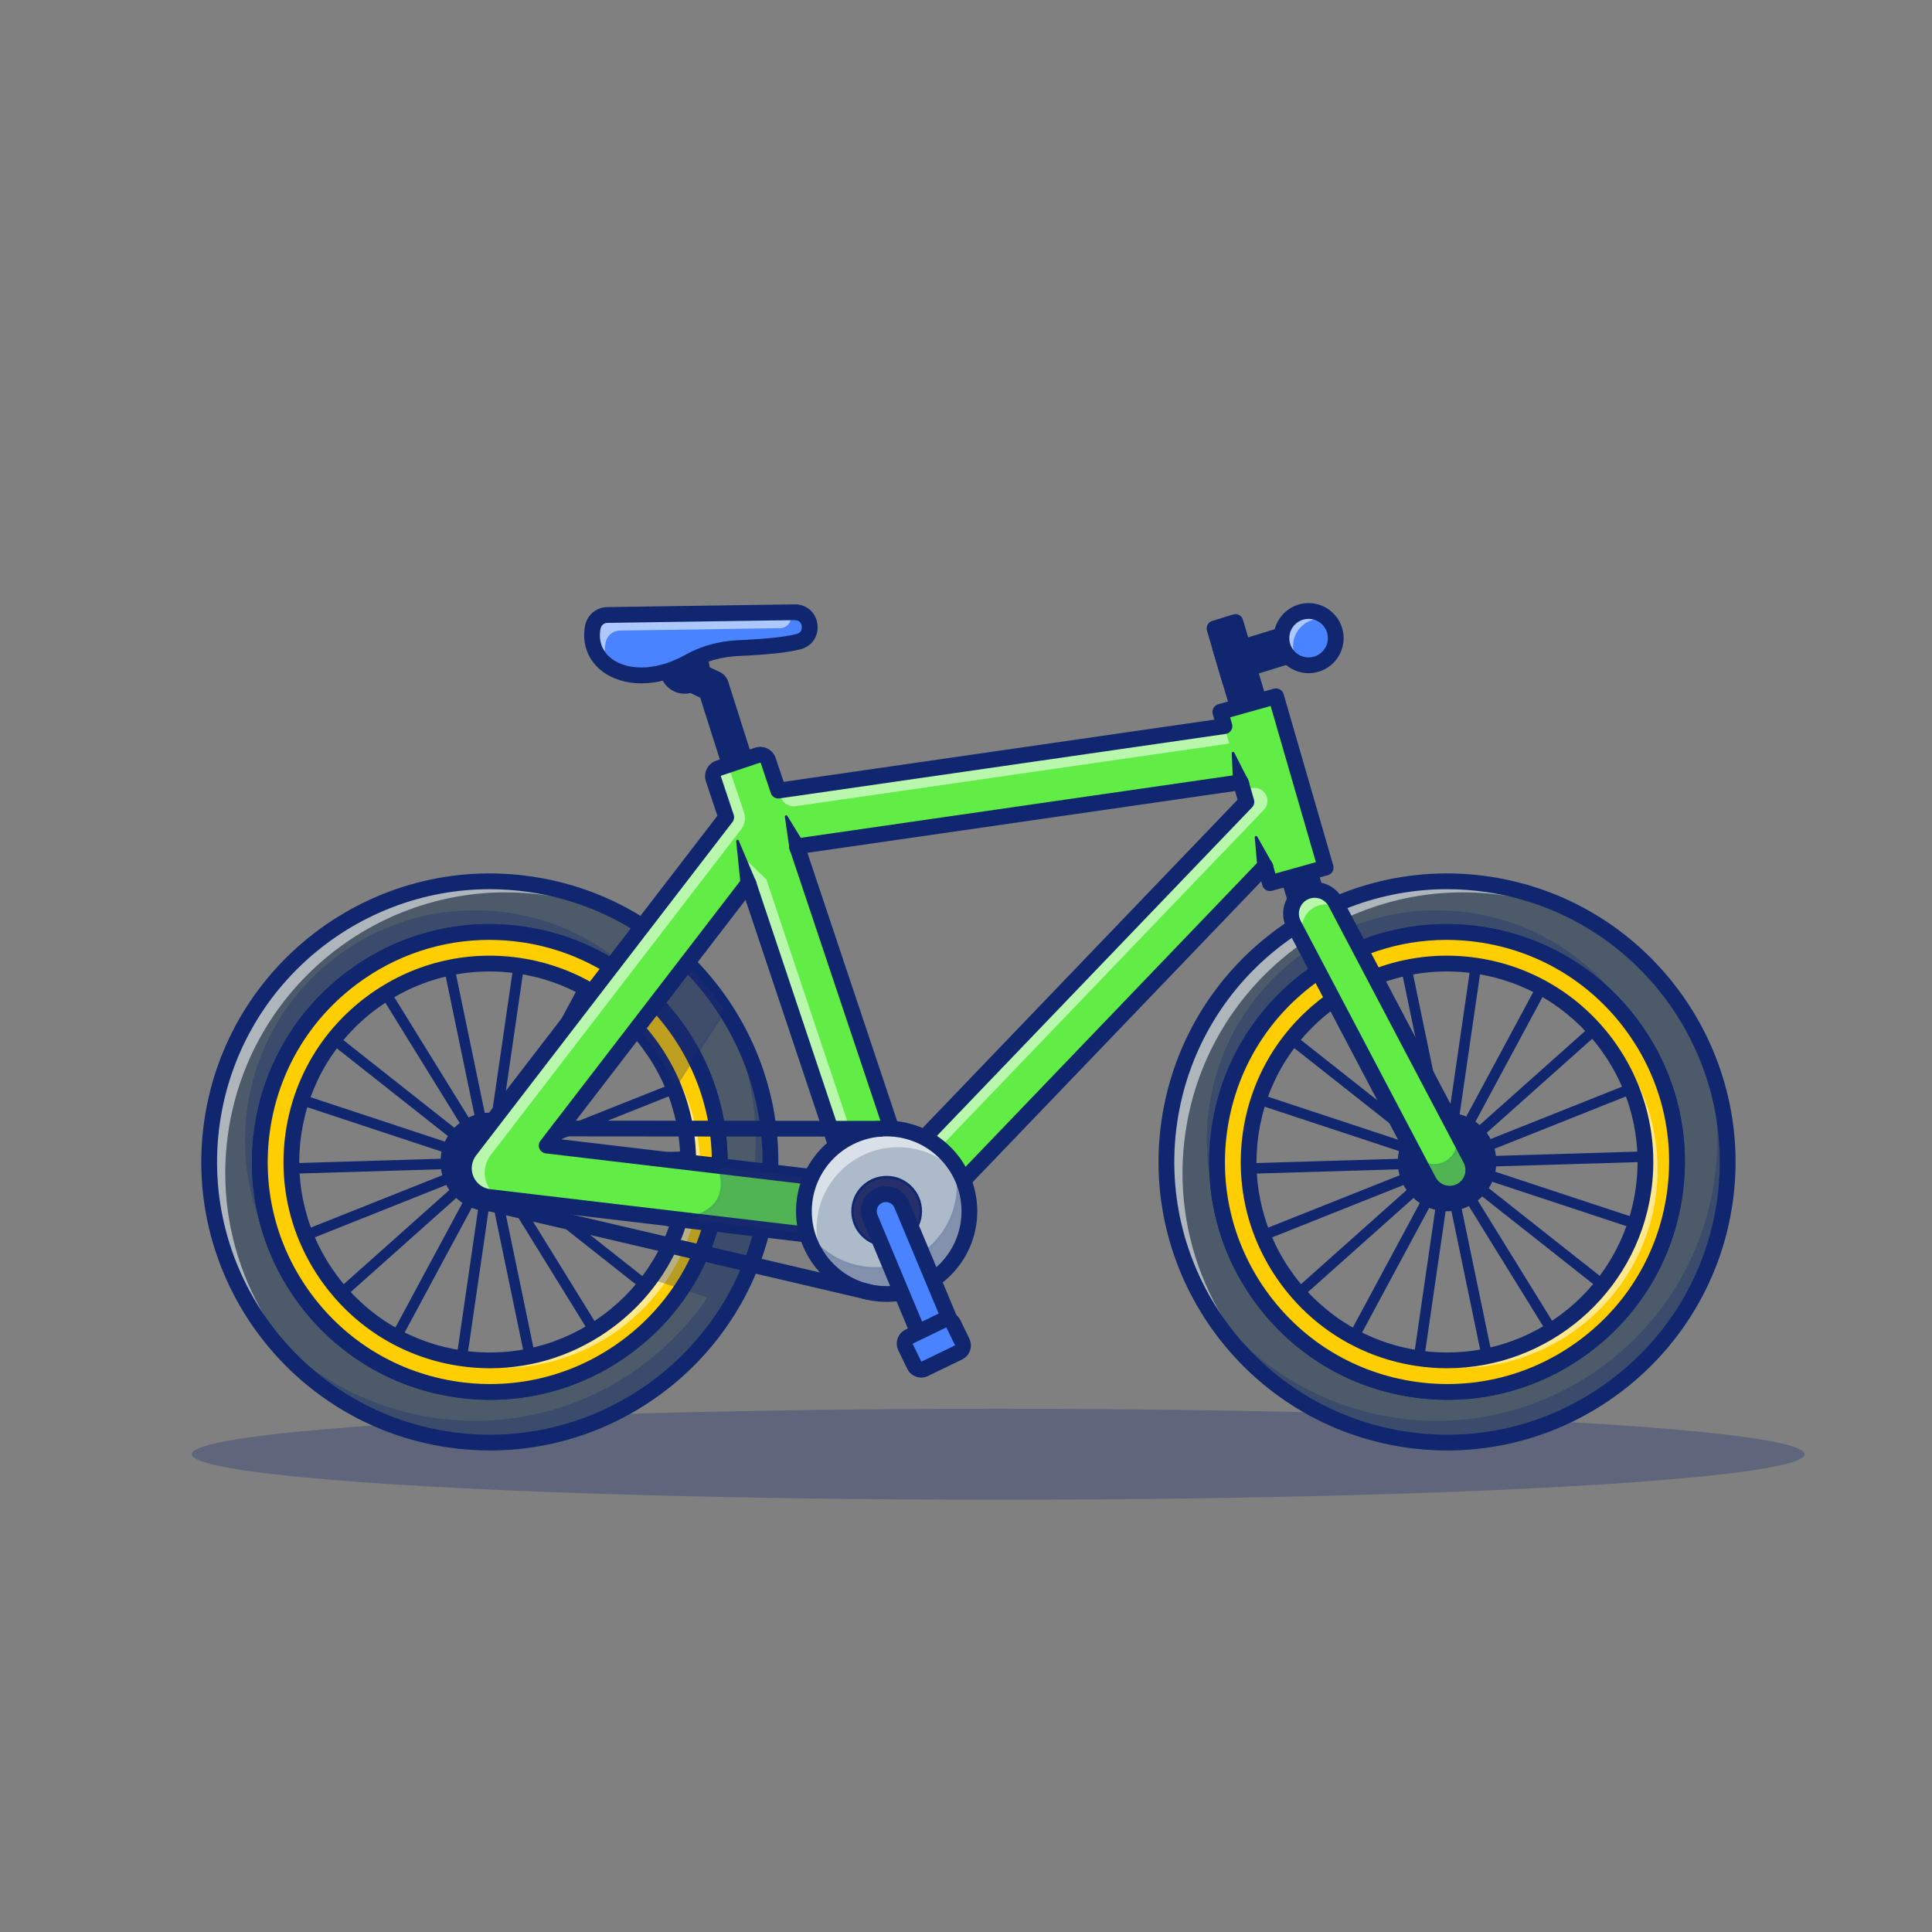 <?xml version="1.0" encoding="utf-8"?>
<!-- Generator: Adobe Illustrator 27.5.0, SVG Export Plug-In . SVG Version: 6.00 Build 0)  -->
<svg version="1.1" id="Layer_1" xmlns="http://www.w3.org/2000/svg" xmlns:xlink="http://www.w3.org/1999/xlink" x="0px" y="0px"
	 viewBox="0 0 4000 4000" style="enable-background:new 0 0 4000 4000;" xml:space="preserve">
<rect x="0" y="0" width="4000" height="4000" fill="#808080" stroke="none"/>
<g>
	<g>
		<g>
			<!-- <rect style="fill:#00EDF9;" width="4000" height="4000"/> -->
		</g>
	</g>
	<g>
		<g>
			<!-- <rect style="fill:#00EDF9;" width="4000" height="4000"/> -->
		</g>
	</g>
	<g style="opacity:0.3;">
		<g>
			<ellipse style="fill:#102770;" cx="2066.695" cy="3010.85" rx="1669.617" ry="94.15"/>
		</g>
	</g>
	<g>
		<g>
			<g>
				<g>
					<path style="fill:#4C5A69;stroke:#102770;stroke-width:5;stroke-miterlimit:10;" d="M1501.686,2090.4
						c-34.399-53.25-77.45-100.75-127.45-140.4c-77.5-61.5-171.75-104-276.55-119.25c-317-46.1-612.4,174.301-658.55,491.35
						c-46.15,317.001,174.25,612.4,491.25,658.55c239.65,34.85,466.95-82.55,583.55-278.8c35.2-59.2,60.3-125.55,72.65-197.1
						c0.9-5.1,1.7-10.2,2.45-15.35C1610.086,2344.7,1575.586,2204.45,1501.686,2090.4z M1410.886,2668.8
						c-98.65,148.6-277.1,235.4-465.4,208c-260.15-37.85-440.35-279.45-402.5-539.6c37.85-260.2,279.45-440.4,539.6-402.55
						c86.8,12.6,164.65,47.9,228.5,99.05c52.7,42.05,95.8,94.95,126.5,154.7c43.8,85.05,62.35,184,47.55,285.85
						c-0.7,4.65-1.4,9.25-2.25,13.85C1471.236,2554.65,1446.186,2615.7,1410.886,2668.8z"/>
				</g>
			</g>
			<g style="opacity:0.3;">
				<g>
					<path style="fill:#102770;" d="M1051.986,1889.7c-260.15-37.85-501.75,142.3-539.6,402.5c-19.25,132.3,17.9,259.8,93.3,358.151
						c-54.45-90.801-79.15-200.2-62.7-313.151c37.85-260.2,279.45-440.4,539.6-402.55c127.9,18.6,236.45,86.4,309.25,181.45
						C1320.836,1997.75,1199.235,1911.1,1051.986,1889.7z"/>
				</g>
			</g>
			<g style="opacity:0.55;">
				<g>
					<path style="fill:#FFFFFF;" d="M1131.049,1853.587c83.269,12.115,159.905,41.47,226.777,83.871
						c-74.26-54.751-162.652-92.527-260.141-106.711c-317.025-46.126-612.442,174.293-658.568,491.319
						c-34.011,233.757,76.85,455.811,264.588,574.758c-167.321-123.182-263.166-332.381-231.224-551.919
						C518.607,2027.88,814.022,1807.461,1131.049,1853.587z"/>
				</g>
			</g>
			<g>
				<g>
					<path style="fill:#102770;" d="M1115.047,2420.425c-8.097,55.653-59.974,94.351-115.692,86.245
						c-55.653-8.097-94.351-59.974-86.254-115.627c8.107-55.719,59.984-94.416,115.636-86.319
						C1084.455,2312.83,1123.153,2364.706,1115.047,2420.425z"/>
				</g>
			</g>
			<g>
				<g>
					
						<rect x="846.326" y="2184.642" transform="matrix(0.144 -0.99 0.99 0.144 -1278.428 2913.158)" style="fill:#102770;" width="396.608" height="21.772"/>
				</g>
			</g>
			<g>
				<g>
					
						<rect x="785.159" y="2605.033" transform="matrix(0.144 -0.99 0.99 0.144 -1746.799 3212.493)" style="fill:#102770;" width="396.611" height="21.772"/>
				</g>
			</g>
			<g>
				<g>
					
						<rect x="960.008" y="1999.439" transform="matrix(0.979 -0.203 0.203 0.979 -426.243 243.078)" style="fill:#102770;" width="21.773" height="396.611"/>
				</g>
			</g>
			<g>
				<g>
					
						<rect x="1046.314" y="2415.399" transform="matrix(0.979 -0.203 0.203 0.979 -508.95 269.286)" style="fill:#102770;" width="21.773" height="396.611"/>
				</g>
			</g>
			<g>
				<g>
					
						<rect x="891.479" y="2026.741" transform="matrix(0.851 -0.526 0.526 0.851 -1035.114 806.854)" style="fill:#102770;" width="21.77" height="396.61"/>
				</g>
			</g>
			<g>
				<g>
					
						<rect x="1114.847" y="2388.098" transform="matrix(0.851 -0.526 0.526 0.851 -1191.745 978.282)" style="fill:#102770;" width="21.77" height="396.61"/>
				</g>
			</g>
			<g>
				<g>
					
						<rect x="836.418" y="2075.835" transform="matrix(0.62 -0.785 0.785 0.62 -1462.811 1530.494)" style="fill:#102770;" width="21.77" height="396.611"/>
				</g>
			</g>
			<g>
				<g>
					
						<rect x="1169.907" y="2339.002" transform="matrix(0.62 -0.785 0.785 0.62 -1542.501 1892.426)" style="fill:#102770;" width="21.77" height="396.611"/>
				</g>
			</g>
			<g>
				<g>
					
						<rect x="801.469" y="2140.802" transform="matrix(0.314 -0.95 0.95 0.314 -1663.512 2376.856)" style="fill:#102770;" width="21.772" height="396.61"/>
				</g>
			</g>
			<g>
				<g>
					
						<rect x="1204.854" y="2274.037" transform="matrix(0.314 -0.95 0.95 0.314 -1513.154 2851.336)" style="fill:#102770;" width="21.772" height="396.61"/>
				</g>
			</g>
			<g>
				<g>
					
						<rect x="603.429" y="2401.22" transform="matrix(1 -0.03 0.03 1 -72.126 25.183)" style="fill:#102770;" width="396.61" height="21.773"/>
				</g>
			</g>
			<g>
				<g>
					
						<rect x="1028.057" y="2388.456" transform="matrix(1 -0.03 0.03 1 -71.55 37.938)" style="fill:#102770;" width="396.61" height="21.773"/>
				</g>
			</g>
			<g>
				<g>
					
						<rect x="618.416" y="2473.452" transform="matrix(0.929 -0.37 0.37 0.929 -861.404 478.63)" style="fill:#102770;" width="396.611" height="21.77"/>
				</g>
			</g>
			<g>
				<g>
					
						<rect x="1013.07" y="2316.226" transform="matrix(0.929 -0.37 0.37 0.929 -775.206 613.527)" style="fill:#102770;" width="396.61" height="21.77"/>
				</g>
			</g>
			<g>
				<g>
					
						<rect x="657.203" y="2536.199" transform="matrix(0.746 -0.665 0.665 0.746 -1478.174 1215.371)" style="fill:#102770;" width="396.611" height="21.772"/>
				</g>
			</g>
			<g>
				<g>
					
						<rect x="974.282" y="2253.477" transform="matrix(0.746 -0.665 0.665 0.746 -1209.592 1354.682)" style="fill:#102770;" width="396.611" height="21.772"/>
				</g>
			</g>
			<g>
				<g>
					
						<rect x="715.113" y="2581.899" transform="matrix(0.474 -0.881 0.881 0.474 -1802.695 2169.003)" style="fill:#102770;" width="396.61" height="21.77"/>
				</g>
			</g>
			<g>
				<g>
					
						<rect x="916.373" y="2207.78" transform="matrix(0.474 -0.881 0.881 0.474 -1367.292 2149.347)" style="fill:#102770;" width="396.61" height="21.77"/>
				</g>
			</g>
			<g>
				<g>
					<path style="fill:#102770;" d="M1014.452,3003.069c-28.528,0-57.357-2.048-86.403-6.274
						c-325.917-47.419-552.493-351.152-505.073-677.07c47.424-325.95,351.156-552.559,677.078-505.125
						c157.644,22.935,297.063,106.079,392.574,234.119c95.511,128.037,135.481,285.369,112.544,443.013
						C1561.979,2788.606,1306.057,3003.069,1014.452,3003.069z M1013.697,1840.987c-275.662,0-517.563,202.751-558.403,483.44
						c-44.827,308.098,169.36,595.225,477.458,640.054c308.121,44.819,595.277-169.353,640.104-477.451
						c21.681-149.011-16.107-297.74-106.404-418.784c-90.295-121.047-222.089-199.649-371.1-221.331
						C1067.915,1842.923,1040.644,1840.987,1013.697,1840.987z M1015.094,2898.179c-23.867,0-47.889-1.729-71.936-5.229
						c-130.135-18.933-245.112-87.417-323.752-192.835c-78.639-105.42-111.52-235.144-92.586-365.281
						c18.938-130.156,87.423-245.142,192.841-323.772c105.41-78.625,235.132-111.501,365.276-92.563
						c268.657,39.087,455.426,289.458,416.338,558.115c-18.936,130.142-87.412,245.12-192.816,323.755
						C1222.522,2864.48,1120.411,2898.177,1015.094,2898.179z M1013.073,1945.933c-98.33,0-193.645,31.453-273.887,91.306
						c-98.425,73.416-162.368,180.774-180.049,302.297c-17.678,121.504,13.021,242.624,86.445,341.052
						c73.423,98.425,180.774,162.368,302.278,180.046l0,0c121.527,17.683,242.65-13.017,341.071-86.443
						c98.413-73.418,162.347-180.771,180.027-302.28c36.495-250.837-137.885-484.602-388.723-521.099
						C1057.793,1947.549,1035.347,1945.933,1013.073,1945.933z"/>
				</g>
			</g>
			<g>
				<g>
					<path style="fill:#FFCE00;" d="M1437.586,2188.4c-30.7-59.75-73.8-112.65-126.5-154.7c-63.85-51.15-141.7-86.45-228.5-99.05
						c-260.15-37.85-501.75,142.35-539.6,402.55c-37.85,260.15,142.35,501.75,402.5,539.6c188.3,27.4,366.75-59.4,465.4-208
						c35.3-53.1,60.35-114.15,72-180.7c0.85-4.6,1.55-9.2,2.25-13.85C1499.936,2372.4,1481.386,2273.45,1437.586,2188.4z
						 M1345.786,2647.65c-86.9,118.9-235.2,187.15-390.85,164.5c-224.15-32.6-379.9-241.5-347.3-465.549
						c32.6-224.15,241.45-379.901,465.55-347.3c75.4,10.95,143.05,41.9,198.4,86.7c54.8,44.15,97.5,101.95,123.8,167.35
						c26.05,64.95,35.9,137.4,25.1,211.5c-0.649,4.35-1.3,8.65-2.1,12.9C1407.136,2541.1,1381.686,2598.65,1345.786,2647.65z"/>
				</g>
			</g>
			<g style="opacity:0.55;">
				<g>
					<path style="fill:#FFFFFF;" d="M1241.885,2064.087c127.57,85.278,202.106,239.071,178.581,400.761
						c-32.6,224.062-241.454,379.909-465.571,347.301c-52.245-7.602-100.732-24.777-144.043-49.559
						c49.347,33.195,106.633,56.051,169.273,65.165c224.116,32.608,432.971-123.239,465.571-347.3
						C1470.734,2308.369,1384.683,2145.255,1241.885,2064.087z"/>
				</g>
			</g>
			<g>
				<g>
					<path style="fill:#102770;" d="M1015.094,2898.179c-23.867,0-47.889-1.729-71.936-5.229
						c-130.135-18.933-245.112-87.417-323.752-192.835c-78.639-105.42-111.52-235.144-92.586-365.281
						c18.938-130.156,87.423-245.142,192.841-323.772c105.41-78.625,235.132-111.501,365.276-92.563l0,0
						c268.657,39.087,455.426,289.458,416.338,558.115c-18.936,130.142-87.412,245.12-192.816,323.755
						C1222.521,2864.48,1120.411,2898.177,1015.094,2898.179z M1013.073,1945.933c-98.33,0-193.645,31.453-273.887,91.306
						c-98.425,73.416-162.367,180.774-180.049,302.297c-17.678,121.504,13.021,242.624,86.445,341.052
						c73.423,98.425,180.774,162.368,302.278,180.046c121.516,17.671,242.649-13.017,341.071-86.443
						c98.413-73.418,162.347-180.771,180.027-302.28c36.495-250.837-137.886-484.602-388.723-521.099
						C1057.793,1947.549,1035.347,1945.933,1013.073,1945.933z M1014.72,2832.835c-20.63,0-41.384-1.494-62.158-4.519
						c-112.703-16.397-212.375-75.843-280.657-167.385c-68.275-91.533-96.847-204.004-80.452-316.692
						c16.399-112.71,75.837-212.383,167.366-280.659c91.528-68.279,204.003-96.851,316.715-80.447
						c112.709,16.396,212.382,75.835,280.658,167.363c68.278,91.528,96.848,204.006,80.449,316.714
						c-16.395,112.688-75.833,212.354-167.362,280.64C1194.616,2803.55,1106.006,2832.83,1014.72,2832.835z M1013.429,2011.277
						c-84.308,0-166.126,27.036-235.084,78.479c-84.536,63.062-139.432,155.108-154.575,259.185
						c-15.14,104.055,11.251,207.922,74.312,292.466c63.066,84.551,155.112,139.453,259.182,154.595l0,0
						c104.062,15.129,207.942-11.255,292.488-74.329c84.539-63.069,139.434-155.107,154.573-259.165
						c15.143-104.077-11.246-207.949-74.308-292.485c-63.062-84.536-155.109-139.431-259.185-154.575
						C1051.654,2012.657,1032.474,2011.277,1013.429,2011.277z"/>
				</g>
			</g>
			<g style="opacity:0.3;">
				<g>
					<g>
						<path style="fill:#262F6A;" d="M1501.686,2090.4c-18.55,28.35-41.95,64-64.1,98c-15.3,23.4-30,46-42.2,64.95
							c-26.3-65.4-69-123.199-123.8-167.35l39.501-52.3l63.149-83.7C1424.235,1989.65,1467.286,2037.15,1501.686,2090.4z"/>
					</g>
				</g>
				<g>
					<g>
						<path style="fill:#102770;" d="M1394.87,2258.77l-1.804-4.487c-26.154-65.034-68.702-122.554-123.049-166.338l-1.887-1.518
							l105.653-139.976l2.006,1.592c50.216,39.819,93.28,87.258,127.997,141.001l0.883,1.367l-17.981,27.458
							c-14.834,22.649-31.237,47.691-47.006,71.895c-15.299,23.398-29.995,45.993-42.194,64.939L1394.87,2258.77z
							 M1275.036,2085.579c52.874,43.115,94.553,99.135,120.847,162.383c11.666-18.091,25.378-39.163,39.611-60.93
							c15.769-24.206,32.174-49.25,47.01-71.902l16.198-24.737c-33.802-52.009-75.51-98.027-124.016-136.838L1275.036,2085.579z"/>
					</g>
				</g>
			</g>
			<g style="opacity:0.3;">
				<g>
					<path style="fill:#102770;" d="M1589.035,2489.4c-0.75,5.15-1.55,10.25-2.45,15.35c-1,5.75-2.05,11.45-3.25,17.1
						c-0.6,3.2-1.3,6.35-2,9.45c-0.95,4.4-1.95,8.8-3.05,13.15c-4.1,16.8-8.95,33.3-14.45,49.45c-1.4,4.1-2.85,8.149-4.35,12.2
						c-1.3,3.6-2.65,7.15-4,10.65c-3.8,9.7-7.85,19.3-12.15,28.7c-1.55,3.5-3.15,7-4.85,10.45c-1.901,4.1-3.9,8.151-5.95,12.15
						c-1.95,3.8-3.899,7.55-5.9,11.25c-2.45,4.65-5,9.2-7.6,13.75c-1.649,2.95-3.35,5.9-5.099,8.8
						c-116.6,196.25-343.9,313.65-583.55,278.8c-177.05-25.8-324-129.35-411.15-271c88.95,118.35,222.8,203.051,380.55,226
						c227.45,33.1,443.8-70.95,564.9-249.5c-17.9-5.75-36.2-11.65-53.8-17.35c-24.1-7.8-46.8-15.15-65.1-21.15
						c35.9-49,61.35-106.55,72.6-169.9l64.5,10.35l65,10.45c4.301-17.7,7.85-35.75,10.5-54.15c20.35-139.95-11.2-275.7-80.15-387.65
						C1568.086,2176.25,1612.186,2330.1,1589.035,2489.4z"/>
				</g>
			</g>
		</g>
		<g>
			<g>
				<path style="fill:#102770;" d="M2747.602,1867.316l-74.675,21.989l-141.078-472.109l-22.044-74.621l-10.939-36.957
					c-2.504-8.437,2.286-17.362,10.722-19.975l43.542-13.498c8.599-2.613,17.689,2.231,20.247,10.886l10.777,36.521l22.098,74.675
					L2747.602,1867.316z"/>
			</g>
		</g>
		<g>
			<g>
				<polygon style="fill:#102770;" points="2722.919,1358.304 2606.253,1394.227 2531.849,1417.196 2509.805,1342.575 
					2583.937,1319.606 2584.154,1319.552 2700.005,1283.901 				"/>
			</g>
		</g>
		<g>
			<g>
				<g>
					<path style="fill:#102770;" d="M1531.861,1627.814c-13.841,0-26.693-8.876-31.11-22.771l-51.069-160.627l-56.156-26.582
						c-16.302-7.712-23.265-27.182-15.547-43.484c7.712-16.307,27.182-23.265,43.484-15.547l69.003,32.657
						c8.196,3.875,14.41,10.981,17.152,19.619l55.374,174.17c5.464,17.189-4.04,35.554-21.224,41.018
						C1538.478,1627.314,1535.141,1627.814,1531.861,1627.814z"/>
				</g>
			</g>
		</g>
		<g>
			<g>
				
					<ellipse transform="matrix(0.16 -0.987 0.987 0.16 -175.98 2562.565)" style="fill:#102770;" cx="1417.977" cy="1384.702" rx="51.707" ry="51.707"/>
			</g>
		</g>
		<g>
			<g>
				<path style="fill:#4A83FF;" d="M1257.096,1273.29l387.96-5.722c36.793-0.543,43.629,52.05,7.931,60.973
					c-29.278,7.318-71.513,10.828-125.775,13.383c-34.966,1.646-69.383,10.725-99.934,27.814
					c-116.655,65.254-216.351,9.733-199.749-71.917C1230.396,1283.724,1242.711,1273.502,1257.096,1273.29z"/>
			</g>
		</g>
		<g style="opacity:0.55;">
			<g>
				<path style="fill:#FFFFFF;" d="M1637.105,1270.885c4.077,14.793-6.917,29.451-22.259,29.679l-331.415,4.937
					c-14.369,0.163-26.724,10.396-29.555,24.493c-3.647,17.798-1.687,34.398,4.79,48.714
					c-22.859-18.234-33.909-45.992-27.486-77.724c2.885-14.097,15.186-24.329,29.555-24.547L1637.105,1270.885L1637.105,1270.885z"
					/>
			</g>
		</g>
		<g>
			<g>
				<path style="fill:#61ED46;" d="M2709.286,1674.1l-48.199-166.45l-19.2-66.05l-115.3,32.25l8.55,29.55l-923.8,133.45l-20.8-62.25
					c-3.05-9.2-13-14.1-22.15-11.05l-80.35,26.9c-9.2,3.05-14.1,12.95-11.05,22.15l26.55,79.399l-530.8,690.3
					c-13.15,17.1-16.1,39.9-7.7,59.8c8.35,19.851,26.7,33.65,48.1,36.15l399.35,47.3l343.4,40.65l79.45,9.4
					c2.35,0.25,4.7,0.35,7.001,0.35c16.25,0,31.849-6.55,43.25-18.4l733.45-764.4l10.3,35.45l115.35-32.25L2709.286,1674.1z
					 M1487.036,2413.8c-0.05,0-0.05,0-0.05,0l-355.1-42.05l417.45-542.9l206.3,616.75l-16.6-1.95L1487.036,2413.8z M1867.736,2403.2
					l-217.8-650.95l918.799-132.7l11.85,40.651L1867.736,2403.2z"/>
			</g>
		</g>
		<g>
			<g>
				<path style="fill:#102770;" d="M1327.996,1414.815c-33.331,0.002-60.642-9.875-79.486-23.635
					c-30.873-22.542-44.698-58.66-36.981-96.611c4.364-21.467,23.427-37.283,45.326-37.605c0.001,0,0.001,0,0.001,0l387.96-5.72
					c24.806-0.447,44.369,16.545,47.578,41.128c3.213,24.602-11.364,45.991-35.447,52.009
					c-27.23,6.809-64.594,10.823-128.967,13.855c-33.351,1.57-65.416,10.474-92.731,25.754
					C1395.592,1406.172,1359.162,1414.815,1327.996,1414.815z M1257.337,1289.615c-6.67,0.1-12.476,4.919-13.806,11.46
					c-5.255,25.85,3.352,48.481,24.237,63.73c26.99,19.707,82.871,29.097,151.539-9.316c31.709-17.739,68.757-28.069,107.137-29.875
					c43.214-2.036,91.572-5.161,122.583-12.913c11.76-2.942,11.382-13.066,10.985-16.101c-0.396-3.025-2.72-12.8-14.714-12.705
					L1257.337,1289.615z"/>
			</g>
		</g>
		<g>
			<g>
				<g>
					<path style="fill:#4C5A69;stroke:#102770;stroke-width:5;stroke-miterlimit:10;" d="M3079.573,1830.757
						c-317.027-46.126-612.442,174.293-658.568,491.319c-46.126,317.026,174.239,612.434,491.265,658.56
						c317.025,46.126,612.488-174.231,658.614-491.257S3396.598,1876.883,3079.573,1830.757z M2927.379,2876.793
						c-260.149-37.851-440.381-279.459-402.531-539.608c37.858-260.202,279.459-440.38,539.608-402.53
						c260.202,37.858,440.388,279.405,402.53,539.607C3429.135,2734.412,3187.581,2914.651,2927.379,2876.793z"/>
				</g>
			</g>
			<g style="opacity:0.3;">
				<g>
					<path style="fill:#102770;" d="M3042.986,1889.7c-260.15-37.85-501.75,142.3-539.6,402.5
						c-15.35,105.651,5.2,208.25,52.55,295.4c-31.75-76.55-43.9-162.4-31.1-250.4c37.85-260.2,279.449-440.4,539.6-402.55
						c154.4,22.45,280.65,116.65,349.85,243.95C3352.136,2028.85,3215.086,1914.7,3042.986,1889.7z M3509.336,2134.25
						c40.25,94.65,55.9,201.15,40.05,310.15c-46.1,317.05-341.6,537.4-658.6,491.25c-190.15-27.65-345.55-145-429.5-302.9
						c76.95,180.3,243.2,317.65,451,347.9c317,46.1,612.45-174.25,658.6-491.25C3589.286,2362.7,3565.186,2239.5,3509.336,2134.25z"
						/>
				</g>
			</g>
			<g style="opacity:0.55;">
				<g>
					<path style="fill:#FFFFFF;" d="M3112.919,1853.587c83.269,12.115,159.905,41.47,226.777,83.871
						c-74.26-54.751-162.652-92.527-260.141-106.711c-317.025-46.126-612.442,174.293-658.568,491.319
						c-34.011,233.757,76.85,455.811,264.588,574.758c-167.321-123.182-263.166-332.381-231.224-551.919
						C2500.477,2027.88,2795.892,1807.461,3112.919,1853.587z"/>
				</g>
			</g>
			<g>
				<g>
					<path style="fill:#102770;" d="M3096.916,2420.425c-8.097,55.653-59.974,94.351-115.692,86.245
						c-55.653-8.097-94.351-59.974-86.254-115.627c8.107-55.719,59.984-94.416,115.636-86.319
						C3066.325,2312.83,3105.023,2364.706,3096.916,2420.425z"/>
				</g>
			</g>
			<g>
				<g>
					
						<rect x="2828.195" y="2184.643" transform="matrix(0.144 -0.99 0.99 0.144 418.044 4874.334)" style="fill:#102770;" width="396.608" height="21.77"/>
				</g>
			</g>
			<g>
				<g>
					
						<rect x="2767.03" y="2605.035" transform="matrix(0.144 -0.99 0.99 0.144 -50.322 5173.665)" style="fill:#102770;" width="396.611" height="21.77"/>
				</g>
			</g>
			<g>
				<g>
					
						<rect x="2941.878" y="1999.439" transform="matrix(0.979 -0.203 0.203 0.979 -384.918 645.722)" style="fill:#102770;" width="21.772" height="396.611"/>
				</g>
			</g>
			<g>
				<g>
					
						<rect x="3028.184" y="2415.398" transform="matrix(0.979 -0.203 0.203 0.979 -467.625 671.931)" style="fill:#102770;" width="21.773" height="396.611"/>
				</g>
			</g>
			<g>
				<g>
					
						<rect x="2873.348" y="2026.741" transform="matrix(0.851 -0.526 0.526 0.851 -739.046 1848.91)" style="fill:#102770;" width="21.772" height="396.61"/>
				</g>
			</g>
			<g>
				<g>
					
						<rect x="3096.716" y="2388.097" transform="matrix(0.851 -0.526 0.526 0.851 -895.68 2020.359)" style="fill:#102770;" width="21.772" height="396.611"/>
				</g>
			</g>
			<g>
				<g>
					
						<rect x="2818.288" y="2075.836" transform="matrix(0.62 -0.785 0.785 0.62 -708.676 3086.276)" style="fill:#102770;" width="21.77" height="396.61"/>
				</g>
			</g>
			<g>
				<g>
					
						<rect x="3151.776" y="2339.002" transform="matrix(0.62 -0.785 0.785 0.62 -788.366 3448.207)" style="fill:#102770;" width="21.77" height="396.61"/>
				</g>
			</g>
			<g>
				<g>
					
						<rect x="2783.339" y="2140.802" transform="matrix(0.314 -0.95 0.95 0.314 -303.218 4258.732)" style="fill:#102770;" width="21.772" height="396.61"/>
				</g>
			</g>
			<g>
				<g>
					
						<rect x="3186.723" y="2274.037" transform="matrix(0.314 -0.95 0.95 0.314 -152.862 4733.209)" style="fill:#102770;" width="21.772" height="396.61"/>
				</g>
			</g>
			<g>
				<g>
					
						<rect x="2585.299" y="2401.22" transform="matrix(1 -0.03 0.03 1 -71.231 84.741)" style="fill:#102770;" width="396.61" height="21.773"/>
				</g>
			</g>
			<g>
				<g>
					
						<rect x="3009.926" y="2388.456" transform="matrix(1 -0.03 0.03 1 -70.655 97.496)" style="fill:#102770;" width="396.612" height="21.773"/>
				</g>
			</g>
			<g>
				<g>
					
						<rect x="2600.286" y="2473.452" transform="matrix(0.929 -0.37 0.37 0.929 -720.701 1212.083)" style="fill:#102770;" width="396.611" height="21.77"/>
				</g>
			</g>
			<g>
				<g>
					
						<rect x="2994.94" y="2316.226" transform="matrix(0.929 -0.37 0.37 0.929 -634.49 1346.957)" style="fill:#102770;" width="396.61" height="21.77"/>
				</g>
			</g>
			<g>
				<g>
					
						<rect x="2639.073" y="2536.2" transform="matrix(0.746 -0.665 0.665 0.746 -975.519 2534.032)" style="fill:#102770;" width="396.612" height="21.77"/>
				</g>
			</g>
			<g>
				<g>
					
						<rect x="2956.152" y="2253.478" transform="matrix(0.746 -0.665 0.665 0.746 -706.977 2673.346)" style="fill:#102770;" width="396.61" height="21.77"/>
				</g>
			</g>
			<g>
				<g>
					
						<rect x="2696.984" y="2581.898" transform="matrix(0.474 -0.881 0.881 0.474 -759.576 3914.595)" style="fill:#102770;" width="396.61" height="21.772"/>
				</g>
			</g>
			<g>
				<g>
					
						<rect x="2898.243" y="2207.779" transform="matrix(0.474 -0.881 0.881 0.474 -324.156 3894.932)" style="fill:#102770;" width="396.61" height="21.772"/>
				</g>
			</g>
			<g>
				<g>
					<path style="fill:#102770;" d="M2996.323,3003.069c-28.528,0-57.358-2.048-86.404-6.274
						c-325.919-47.419-552.494-351.152-505.073-677.07c47.422-325.947,351.162-552.556,677.078-505.125
						c325.947,47.422,552.542,351.184,505.117,677.131C3543.848,2788.606,3287.927,3003.069,2996.323,3003.069z M2995.567,1840.987
						c-275.662,0-517.565,202.751-558.403,483.44c-44.828,308.098,169.359,595.225,477.458,640.054
						c149.021,21.679,297.742-16.099,418.779-106.379c121.045-90.281,199.644-222.066,221.325-371.072
						c44.829-308.128-169.377-595.283-477.505-640.115C3049.785,1842.923,3022.513,1840.987,2995.567,1840.987z M2996.963,2898.179
						c-23.867,0-47.888-1.729-71.936-5.229c-130.134-18.933-245.112-87.417-323.751-192.835
						c-78.639-105.42-111.52-235.144-92.585-365.281c18.937-130.156,87.422-245.142,192.84-323.772
						c105.41-78.625,235.137-111.506,365.276-92.563c130.161,18.938,245.147,87.415,323.774,192.818
						c78.628,105.405,111.502,235.136,92.561,365.298c-18.933,130.142-87.41,245.12-192.815,323.755
						C3204.393,2864.48,3102.281,2898.177,2996.963,2898.179z M2994.942,1945.933c-98.33,0-193.645,31.453-273.887,91.306
						c-98.424,73.416-162.367,180.774-180.048,302.297c-17.68,121.504,13.021,242.624,86.444,341.052
						c73.423,98.425,180.774,162.368,302.278,180.046l0,0c121.518,17.683,242.654-13.017,341.072-86.443
						c98.413-73.418,162.346-180.771,180.027-302.28c17.681-121.528-13.01-242.656-86.423-341.067
						c-73.411-98.413-180.769-162.349-302.3-180.032C3039.664,1947.549,3017.217,1945.933,2994.942,1945.933z"/>
				</g>
			</g>
			<g>
				<g>
					<path style="fill:#FFCE00;" d="M3064.456,1934.656c-260.149-37.851-501.75,142.327-539.608,402.53
						c-37.851,260.149,142.381,501.757,402.531,539.608c260.202,37.858,501.756-142.381,539.607-402.531
						C3504.844,2214.06,3324.658,1972.514,3064.456,1934.656z M2936.783,2812.16c-224.116-32.608-379.901-241.509-347.301-465.571
						c32.608-224.116,241.454-379.908,465.571-347.3c224.115,32.608,379.908,241.454,347.301,465.57
						C3369.753,2688.92,3160.898,2844.768,2936.783,2812.16z"/>
				</g>
			</g>
			<g style="opacity:0.55;">
				<g>
					<path style="fill:#FFFFFF;" d="M3223.755,2064.087c127.57,85.278,202.106,239.071,178.581,400.761
						c-32.6,224.062-241.454,379.909-465.571,347.301c-52.245-7.602-100.732-24.777-144.043-49.559
						c49.347,33.195,106.633,56.051,169.273,65.165c224.116,32.608,432.97-123.239,465.57-347.3
						C3452.603,2308.369,3366.553,2145.255,3223.755,2064.087z"/>
				</g>
			</g>
			<g>
				<g>
					<path style="fill:#102770;" d="M2996.963,2898.179c-23.867,0-47.888-1.729-71.936-5.229
						c-130.134-18.933-245.112-87.417-323.751-192.835c-78.639-105.42-111.52-235.144-92.585-365.281
						c18.937-130.156,87.422-245.142,192.84-323.772c105.41-78.625,235.137-111.506,365.276-92.563l0,0
						c130.161,18.938,245.147,87.415,323.774,192.818c78.628,105.405,111.502,235.136,92.561,365.298
						c-18.933,130.142-87.41,245.12-192.815,323.755C3204.393,2864.48,3102.281,2898.177,2996.963,2898.179z M2994.942,1945.933
						c-98.33,0-193.645,31.453-273.887,91.306c-98.424,73.416-162.367,180.774-180.048,302.297
						c-17.68,121.504,13.021,242.624,86.444,341.052c73.423,98.425,180.774,162.368,302.278,180.046
						c121.518,17.683,242.654-13.017,341.072-86.443c98.413-73.418,162.346-180.771,180.027-302.28
						c17.681-121.528-13.01-242.656-86.423-341.067c-73.411-98.413-180.769-162.349-302.3-180.032
						C3039.664,1947.549,3017.217,1945.933,2994.942,1945.933z M2996.197,2832.803c-20.393,0-41.001-1.465-61.765-4.487
						c-112.702-16.397-212.375-75.843-280.656-167.385c-68.275-91.533-96.847-204.004-80.452-316.692
						c16.399-112.71,75.837-212.383,167.366-280.659c91.528-68.279,204.011-96.853,316.714-80.447
						c233.02,33.901,395.012,251.057,361.108,484.077C3387.627,2679.466,3204.666,2832.789,2996.197,2832.803z M2995.298,2011.277
						c-84.306,0-166.125,27.036-235.083,78.479c-84.536,63.062-139.432,155.108-154.575,259.185
						c-15.14,104.055,11.251,207.922,74.312,292.466c63.067,84.551,155.113,139.453,259.182,154.595l0,0
						c215.166,31.301,415.75-118.291,447.063-333.494c15.142-104.077-11.25-207.949-74.312-292.485
						c-63.062-84.536-155.107-139.431-259.184-154.575C3033.523,2012.657,3014.344,2011.277,2995.298,2011.277z"/>
				</g>
			</g>
		</g>
		<g style="opacity:0.55;">
			<g>
				<g>
					<path style="fill:#FFFFFF;" d="M2535.224,1504.553l-922.775,133.295l4.137,12.355c4.3,12.899,17.253,20.846,30.698,18.886
						l897.629-129.648L2535.224,1504.553z"/>
				</g>
			</g>
		</g>
		<g style="opacity:0.55;">
			<g>
				<g>
					<path style="fill:#FFFFFF;" d="M2623.493,1651.835c-2.885-12.3-13.825-20.791-26.18-20.791c-1.306,0-2.612,0.054-3.919,0.272
						l-11.593,1.687l4.245,18.124l-720.846,751.217l8.055,1.797c23.404,5.062,47.734-2.395,64.334-19.649l679.154-707.838
						C2623.057,1670.068,2625.615,1660.707,2623.493,1651.835z"/>
				</g>
			</g>
			<g>
				<g>
					<polygon style="fill:#FFFFFF;" points="1798.852,2454.705 1175.105,2380.846 1182.235,2371.539 1758.031,2439.737 
						1534.059,1770.108 1586.8,1820.889 					"/>
				</g>
			</g>
			<g>
				<g>
					<path style="fill:#FFFFFF;" d="M1015.957,2391.405c-13.171,17.09-16.111,39.896-7.728,59.762
						c3.701,8.709,9.362,16.328,16.274,22.316l-8.981-1.089c-21.391-2.503-39.732-16.328-48.114-36.195
						c-8.382-19.866-5.443-42.671,7.728-59.762l530.783-690.312l-26.559-79.409c-3.066-9.168,1.883-19.085,11.052-22.147
						l15.344-5.123l34.671,102.814c3.919,11.757,1.796,24.711-5.77,34.562L1015.957,2391.405z"/>
				</g>
			</g>
		</g>
		<g>
			<g>
				<path style="fill:#102770;" d="M1529.47,1740.339l35.66,84.447c3.547,8.401-0.387,18.087-8.787,21.634
					c-8.401,3.547-18.087-0.387-21.635-8.788c-0.646-1.53-1.047-3.179-1.216-4.749l-9.297-91.196
					c-0.154-1.511,0.947-2.863,2.46-3.016C1527.886,1738.546,1529.011,1739.256,1529.47,1740.339z"/>
			</g>
		</g>
		<g>
			<g>
				<path style="fill:#102770;" d="M1634.593,1757.802l-9.628-66.698c-0.219-1.518,0.835-2.927,2.354-3.147
					c1.132-0.164,2.203,0.382,2.766,1.298l35.222,57.452c4.812,7.85,2.35,18.115-5.5,22.927c-7.849,4.812-18.114,2.35-22.927-5.499
					C1635.671,1762.163,1634.913,1759.955,1634.593,1757.802z"/>
			</g>
		</g>
		<g>
			<g>
				<path style="fill:#102770;" d="M1842.353,2592.298c-3.158,0-6.069-0.159-8.899-0.486l-822.233-97.324
					c-27.116-3.174-50.59-20.823-61.239-46.062c-10.648-25.237-6.879-54.387,9.839-76.079l525.475-683.408l-23.804-71.167
					c-5.89-17.776,3.716-36.97,21.396-42.83l80.292-26.873c17.775-5.894,36.975,3.716,42.833,21.396l16.503,49.292l891.704-128.826
					l-3.337-11.541c-1.21-4.185-0.698-8.677,1.421-12.483c2.119-3.804,5.671-6.604,9.865-7.778l115.333-32.275
					c8.629-2.402,17.588,2.576,20.083,11.177l102.76,354.707c1.216,4.185,0.706,8.682-1.414,12.488
					c-2.119,3.809-5.671,6.611-9.866,7.786l-115.334,32.278c-8.624,2.405-17.585-2.571-20.082-11.172l-2.404-8.279l-713.894,744.038
					C1883.009,2583.77,1862.97,2592.298,1842.353,2592.298z M1573.93,1578.98c-0.142,0-0.287,0.024-0.433,0.073l-80.288,26.87
					c-0.656,0.217-0.951,0.872-0.731,1.533l26.545,79.368c1.724,5.151,0.771,10.823-2.54,15.132l-530.784,690.312
					c-9.558,12.4-11.71,29.048-5.629,43.462c6.088,14.426,19.486,24.512,34.967,26.323l822.213,97.322
					c1.528,0.178,3.212,0.266,5.103,0.266c11.792,0,23.257-4.883,31.456-13.396l733.451-764.422
					c4.039-4.207,10.016-5.942,15.681-4.551c5.664,1.394,10.155,5.703,11.782,11.304l5.779,19.905l83.888-23.477l-30.84-106.36
					c-0.003-0.002-0.003-0.007-0.003-0.01l-62.823-216.973l-83.894,23.479l3.971,13.733c1.311,4.536,0.594,9.419-1.966,13.389
					c-2.56,3.967-6.712,6.633-11.385,7.307l-923.755,133.457c-7.799,1.162-15.313-3.491-17.819-10.977l-20.846-62.266
					C1574.86,1579.273,1574.427,1578.98,1573.93,1578.98z M1755.652,2461.944c-0.638,0-1.281-0.037-1.923-0.112l-623.748-73.86
					c-5.834-0.691-10.846-4.463-13.127-9.875c-2.28-5.415-1.478-11.636,2.103-16.292l417.41-542.92
					c3.679-4.785,9.696-7.148,15.647-6.152c5.952,0.999,10.868,5.2,12.782,10.923l206.338,616.78
					c1.775,5.303,0.712,11.148-2.819,15.486C1765.196,2459.756,1760.53,2461.944,1755.652,2461.944z M1162.366,2358.921
					l569.628,67.451l-188.435-563.264L1162.366,2358.921z M1867.716,2419.544c-1.19,0-2.39-0.129-3.578-0.396
					c-5.577-1.255-10.094-5.332-11.907-10.752l-217.767-650.96c-1.536-4.59-0.956-9.626,1.583-13.748s6.776-6.902,11.567-7.593
					l918.801-132.698c8.064-1.165,15.743,3.784,18.014,11.604l11.811,40.659c1.628,5.603,0.142,11.65-3.898,15.859l-712.845,742.998
					C1876.385,2417.767,1872.113,2419.544,1867.716,2419.544z M1671.639,1765.62l202.994,606.802l687.619-716.704l-5.22-17.969
					L1671.639,1765.62z"/>
			</g>
		</g>
		<g>
			<g>
				<path style="fill:#102770;" d="M2552.958,1623.708l-2.787-64.144c-0.067-1.537,1.124-2.837,2.661-2.903
					c1.124-0.049,2.123,0.578,2.603,1.52l29.108,57.228c4.183,8.225,0.907,18.284-7.318,22.467
					c-8.224,4.183-18.284,0.907-22.467-7.318C2553.652,1628.384,2553.068,1625.997,2552.958,1623.708z"/>
			</g>
		</g>
		<g>
			<g>
				<path style="fill:#102770;" d="M2603.446,1797.962l-5.616-64.115c-0.134-1.532,0.999-2.882,2.531-3.016
					c1.122-0.099,2.147,0.486,2.668,1.406l31.611,56.062c4.532,8.037,1.691,18.226-6.346,22.757
					c-8.037,4.531-18.226,1.691-22.758-6.346C2604.34,1802.59,2603.654,1800.239,2603.446,1797.962z"/>
			</g>
		</g>
		<g>
			<g>
				<g>
					<path style="fill:#61ED46;" d="M3001.427,2471.463c-17.609,0-34.624-9.52-43.388-26.183l-279.47-530.993
						c-12.603-23.94-3.407-53.562,20.533-66.159c23.945-12.603,53.567-3.407,66.159,20.533l279.47,530.993
						c12.603,23.94,3.407,53.562-20.533,66.159C3016.921,2469.645,3009.118,2471.463,3001.427,2471.463z"/>
				</g>
			</g>
		</g>
		<g style="opacity:0.3;">
			<g>
				<g>
					<g>
						<path style="fill:#262F6A;" d="M3024.206,2465.808c-7.293,3.81-15.076,5.66-22.806,5.66c-17.58,0-34.616-9.525-43.379-26.179
							l-27.595-52.469c9.361,12.628,24.112,19.703,39.243,19.703c7.674,0,15.511-1.85,22.805-5.66
							c23.894-12.628,33.092-42.236,20.52-66.185L2761.155,1862.2c1.524,2.014,2.885,4.191,4.082,6.477l279.489,531.001
							C3057.352,2423.572,3048.154,2453.236,3024.206,2465.808z"/>
					</g>
				</g>
				<g>
					<g>
						<path style="fill:#102770;" d="M3001.399,2473.968c-19.19,0-36.66-10.542-45.591-27.515l-27.595-52.468l4.221-2.654
							c8.677,11.704,22.597,18.692,37.234,18.692c7.429,0,14.915-1.858,21.648-5.376c22.629-11.958,31.367-40.134,19.463-62.805
							l-251.836-478.477l4.207-2.673c1.572,2.08,3.02,4.377,4.302,6.826l279.485,530.996c6.416,12.141,7.708,26.067,3.635,39.207
							c-4.075,13.147-13.025,23.909-25.203,30.302l-0.005,0.003C3017.81,2471.968,3009.749,2473.968,3001.399,2473.968z
							 M2939.951,2405.564l20.281,38.56c8.064,15.325,23.838,24.844,41.167,24.844c7.534,0,14.817-1.809,21.65-5.374
							c10.989-5.771,19.067-15.486,22.747-27.356c3.677-11.861,2.512-24.429-3.281-35.393l-21.528-40.901
							c1.318,19.712-8.802,39.329-27.346,49.128c-7.453,3.894-15.74,5.95-23.972,5.95
							C2958.931,2415.022,2948.538,2411.626,2939.951,2405.564z"/>
					</g>
				</g>
			</g>
		</g>
		<g style="opacity:0.55;">
			<g>
				<g>
					<path style="fill:#FFFFFF;" d="M2974.458,2463.359c-6.749-4.354-12.464-10.45-16.438-18.07l-279.434-531.001
						c-12.627-23.949-3.429-53.558,20.52-66.185c23.948-12.573,53.557-3.375,66.13,20.573l6.204,11.811
						c-14.368-9.47-33.364-10.994-49.638-2.449c-23.948,12.627-33.147,42.236-20.574,66.185L2974.458,2463.359z"/>
				</g>
			</g>
		</g>
		<g>
			<g>
				<g>
					<path style="fill:#102770;" d="M3001.426,2487.791c-24.351,0-46.514-13.377-57.839-34.907l-279.469-530.991
						c-8.126-15.437-9.753-33.115-4.581-49.778c5.171-16.663,16.521-30.313,31.958-38.438c15.445-8.125,33.123-9.749,49.783-4.583
						c16.665,5.173,30.313,16.523,38.433,31.965l279.468,530.989c8.128,15.437,9.756,33.115,4.585,49.778
						c-5.174,16.663-16.524,30.313-31.963,38.438C3022.456,2485.186,3011.948,2487.791,3001.426,2487.791z M2721.88,1858.802
						c-5.229,0-10.415,1.27-15.176,3.774c-7.72,4.063-13.394,10.889-15.979,19.219c-2.586,8.33-1.773,17.168,2.29,24.888
						l279.47,530.994c5.667,10.769,16.756,17.458,28.941,17.458c5.315,0,10.415-1.267,15.161-3.767
						c7.725-4.065,13.398-10.891,15.984-19.221c2.585-8.33,1.772-17.168-2.29-24.888l-279.47-530.994
						c-4.063-7.722-10.884-13.396-19.214-15.979C2728.404,1859.292,2725.132,1858.802,2721.88,1858.802z"/>
				</g>
			</g>
		</g>
		<g style="opacity:0.3;">
			<g>
				<g>
					<path style="fill:#262F6A;" d="M1776.986,2493.35l-21.1,72.85l-343.4-40.65c3.3-1.5,7.301-2.8,12.1-3.8
						c102.6-21.6,62.4-107.95,62.4-107.95s0,0,0.05,0l252,29.85C1755.886,2462.3,1776.986,2493.35,1776.986,2493.35z"/>
				</g>
			</g>
			<g>
				<g>
					<path style="fill:#102770;" d="M1757.697,2568.931l-354.402-41.95l8.157-3.706c3.621-1.646,7.869-2.981,12.625-3.972
						c31.156-6.558,51.925-19.802,61.725-39.363c14.943-29.829-0.92-64.736-1.083-65.085l-1.648-3.552l3.915-0.002l253.275,29.978
						l0.63,0.698c16.771,18.562,37.95,49.658,38.163,49.968l0.66,0.974L1757.697,2568.931z M1424.115,2524.41l329.958,39.058
						l20.182-69.678c-3.654-5.313-21.678-31.252-36.45-47.766l-246.897-29.248c3.937,10.449,12.469,39.199-0.62,65.368
						c-10.509,21.011-32.441,35.159-65.188,42.053C1424.77,2524.265,1424.441,2524.336,1424.115,2524.41z"/>
				</g>
			</g>
		</g>
		<g>
			<g>
				<circle style="fill:#4A83FF;" cx="2709.285" cy="1321.203" r="56.242"/>
			</g>
		</g>
		<g style="opacity:0.55;">
			<g>
				<path style="fill:#FFFFFF;" d="M2751.793,1284.391c-5.77-2.015-11.92-3.103-18.343-3.103c-31.078,0-56.279,25.2-56.279,56.224
					c0,14.097,5.171,26.997,13.771,36.848c-22.043-7.566-37.882-28.52-37.882-53.176c0-31.024,25.146-56.224,56.225-56.224
					C2726.266,1264.96,2741.506,1272.471,2751.793,1284.391z"/>
			</g>
		</g>
		<g>
			<g>
				<path style="fill:#102770;" d="M2709.285,1393.772c-40.016,0-72.571-32.556-72.571-72.571s32.555-72.568,72.571-72.568
					c40.015,0,72.571,32.554,72.571,72.568S2749.3,1393.772,2709.285,1393.772z M2709.285,1281.289
					c-22.009,0-39.914,17.905-39.914,39.912c0,22.009,17.905,39.915,39.914,39.915c22.009,0,39.915-17.905,39.915-39.915
					C2749.2,1299.195,2731.294,1281.289,2709.285,1281.289z"/>
			</g>
		</g>
		<g>
			<g>
				<circle style="fill:#ACBAC9;" cx="1835.713" cy="2507.743" r="171.318"/>
			</g>
			<g>
				<path style="fill:#102770;" d="M1835.713,2681.56c-95.844,0-173.818-77.973-173.818-173.818s77.975-173.819,173.818-173.819
					s173.817,77.974,173.817,173.819S1931.557,2681.56,1835.713,2681.56z M1835.713,2338.924
					c-93.087,0-168.818,75.732-168.818,168.819c0,93.086,75.731,168.818,168.818,168.818c93.086,0,168.817-75.732,168.817-168.818
					C2004.53,2414.656,1928.799,2338.924,1835.713,2338.924z"/>
			</g>
		</g>
		<g style="opacity:0.3;">
			<g>
				<g>
					<path style="fill:#262F6A;" d="M2007.036,2507.75c0,94.6-76.7,171.3-171.3,171.3c-80.15,0-147.45-55-166.15-129.351
						c30.699,46,83.05,76.3,142.5,76.3c94.6,0,171.3-76.7,171.3-171.3c0-14.6-1.851-28.75-5.25-42.25
						C1996.386,2439.7,2007.036,2472.5,2007.036,2507.75z"/>
				</g>
			</g>
			<g>
				<g>
					<path style="fill:#102770;" d="M1835.735,2681.551c-79.819,0-149.139-53.967-168.574-131.24l-3.53-14.035l8.033,12.039
						c31.42,47.078,83.914,75.185,140.421,75.185c93.076,0,168.8-75.722,168.8-168.799c0-13.994-1.741-28.006-5.175-41.641
						l-3.521-13.979l8.022,11.978c19.183,28.643,29.323,62.08,29.323,96.692C2009.535,2603.584,1931.569,2681.551,1835.735,2681.551
						z M1676.105,2562.881c23.229,67.603,86.947,113.67,159.63,113.67c93.076,0,168.8-75.725,168.8-168.801
						c0-28.799-7.225-56.756-21.008-81.668c1.567,9.468,2.358,19.045,2.358,28.618c0,95.833-77.966,173.799-173.8,173.799
						C1758.789,2628.499,1708.962,2604.217,1676.105,2562.881z"/>
				</g>
			</g>
		</g>
		<path style="opacity:0.55;fill:#FFFFFF;" d="M1992.134,2431.858c-29.338-60.422-89.268-97.959-156.398-97.959
			c-95.862,0-173.851,77.988-173.851,173.85c0,41.335,14.756,81.37,41.55,112.725l12.804,14.983l-8.657-17.705
			c-11.244-22.998-16.946-47.813-16.946-73.752c0-93.105,75.746-168.85,168.851-168.85c49.526,0,96.362,21.658,128.496,59.421
			l12.738,14.968L1992.134,2431.858z"/>
		<g>
			<g>
				<g>
					<circle style="fill:#262F6A;" cx="1835.713" cy="2507.743" r="70.75"/>
				</g>
			</g>
			<g>
				<g>
					<path style="fill:#102770;" d="M1835.713,2580.992c-40.391,0-73.251-32.859-73.251-73.25s32.86-73.25,73.251-73.25
						c40.389,0,73.25,32.859,73.25,73.25S1876.103,2580.992,1835.713,2580.992z M1835.713,2439.493
						c-37.633,0-68.251,30.617-68.251,68.25c0,37.632,30.618,68.25,68.251,68.25s68.25-30.618,68.25-68.25
						C1903.963,2470.11,1873.346,2439.493,1835.713,2439.493z"/>
				</g>
			</g>
		</g>
		<g>
			<g>
				<path style="fill:#102770;" d="M1835.713,2695.389c-103.469,0-187.646-84.177-187.646-187.646
					c0-103.469,84.177-187.646,187.646-187.646c103.468,0,187.645,84.177,187.645,187.646
					C2023.359,2611.211,1939.181,2695.389,1835.713,2695.389z M1835.713,2352.752c-85.461,0-154.99,69.529-154.99,154.99
					s69.529,154.99,154.99,154.99s154.989-69.529,154.989-154.99S1921.175,2352.752,1835.713,2352.752z"/>
			</g>
		</g>
		<g>
			<g>
				<path style="fill:#4A83FF;" d="M1953.163,2792.3L1953.163,2792.3c-18.028,7.534-38.75-0.973-46.284-19.001l-105.282-251.927
					c-7.534-18.028,0.973-38.75,19.001-46.284h0c18.028-7.534,38.75,0.973,46.284,19.001l105.282,251.927
					C1979.698,2764.043,1971.191,2784.765,1953.163,2792.3z"/>
			</g>
		</g>
		<g>
			<g>
				<path style="fill:#102770;" d="M1939.59,2811.365c-20.242,0-39.496-11.958-47.777-31.77l-105.282-251.927
					c-10.992-26.306,1.465-56.653,27.77-67.646c12.744-5.325,26.798-5.371,39.575-0.125c12.776,5.244,22.745,15.152,28.071,27.896
					l105.282,251.926c10.994,26.306-1.464,56.653-27.77,67.647l0,0C1952.967,2810.079,1946.225,2811.365,1939.59,2811.365z
					 M1953.163,2792.3h0.05H1953.163z M1834.239,2488.67c-2.49,0-4.978,0.495-7.345,1.484c-9.691,4.05-14.281,15.229-10.231,24.922
					l105.282,251.926c4.049,9.69,15.227,14.285,24.922,10.232c9.692-4.05,14.281-15.229,10.231-24.922l-105.282-251.927
					c-1.962-4.697-5.635-8.347-10.342-10.278C1839.14,2489.148,1836.689,2488.67,1834.239,2488.67z"/>
			</g>
		</g>
		<g>
			<g>
				<path style="fill:#4A83FF;" d="M1973.739,2740.587l18.515,38.206c3.802,7.845,0.524,17.287-7.321,21.089l-70.774,34.298
					c-7.845,3.802-17.287,0.524-21.089-7.321l-18.515-38.206c-3.802-7.845-0.524-17.287,7.321-21.089l70.774-34.298
					C1960.495,2729.465,1969.937,2732.742,1973.739,2740.587z"/>
			</g>
		</g>
		<g>
			<g>
				<path style="fill:#102770;" d="M1907.326,2852.085c-11.93,0-23.408-6.67-28.95-18.105l-18.514-38.206
					c-7.722-15.93-1.042-35.178,14.89-42.903l70.778-34.299c15.936-7.717,35.184-1.04,42.903,14.892l18.516,38.208
					c7.721,15.933,1.041,35.178-14.89,42.903l-70.778,34.299C1916.781,2851.052,1912.019,2852.085,1907.326,2852.085z
					 M1889.485,2782.019l18.042,37.229l69.796-33.821l-18.042-37.229L1889.485,2782.019z M1977.56,2785.916h0.05H1977.56z
					 M1959.045,2747.708c0,0,0.001,0.002,0.002,0.005L1959.045,2747.708L1959.045,2747.708z"/>
			</g>
		</g>
		<g>
			<g>
				<path style="fill:#102770;" d="M1822.093,2353.34c-0.005,0-0.01,0-0.015,0l-663.026-0.588
					c-9.017-0.007-16.322-7.324-16.313-16.343c0.007-9.014,7.317-16.313,16.328-16.313c0.005,0,0.01,0,0.015,0l663.026,0.588
					c9.017,0.007,16.322,7.324,16.313,16.343C1838.413,2346.04,1831.104,2353.34,1822.093,2353.34z"/>
			</g>
		</g>
		<g>
			<g>
				<path style="fill:#102770;" d="M1798.866,2691.375c-1.232,0-2.482-0.142-3.733-0.435l-815.387-190.705
					c-8.782-2.053-14.235-10.835-12.181-19.617c2.054-8.779,10.844-14.248,19.618-12.18l815.387,190.705
					c8.782,2.053,14.235,10.835,12.181,19.617C1812.99,2686.289,1806.28,2691.375,1798.866,2691.375z"/>
			</g>
		</g>
	</g>
</g>
</svg>
